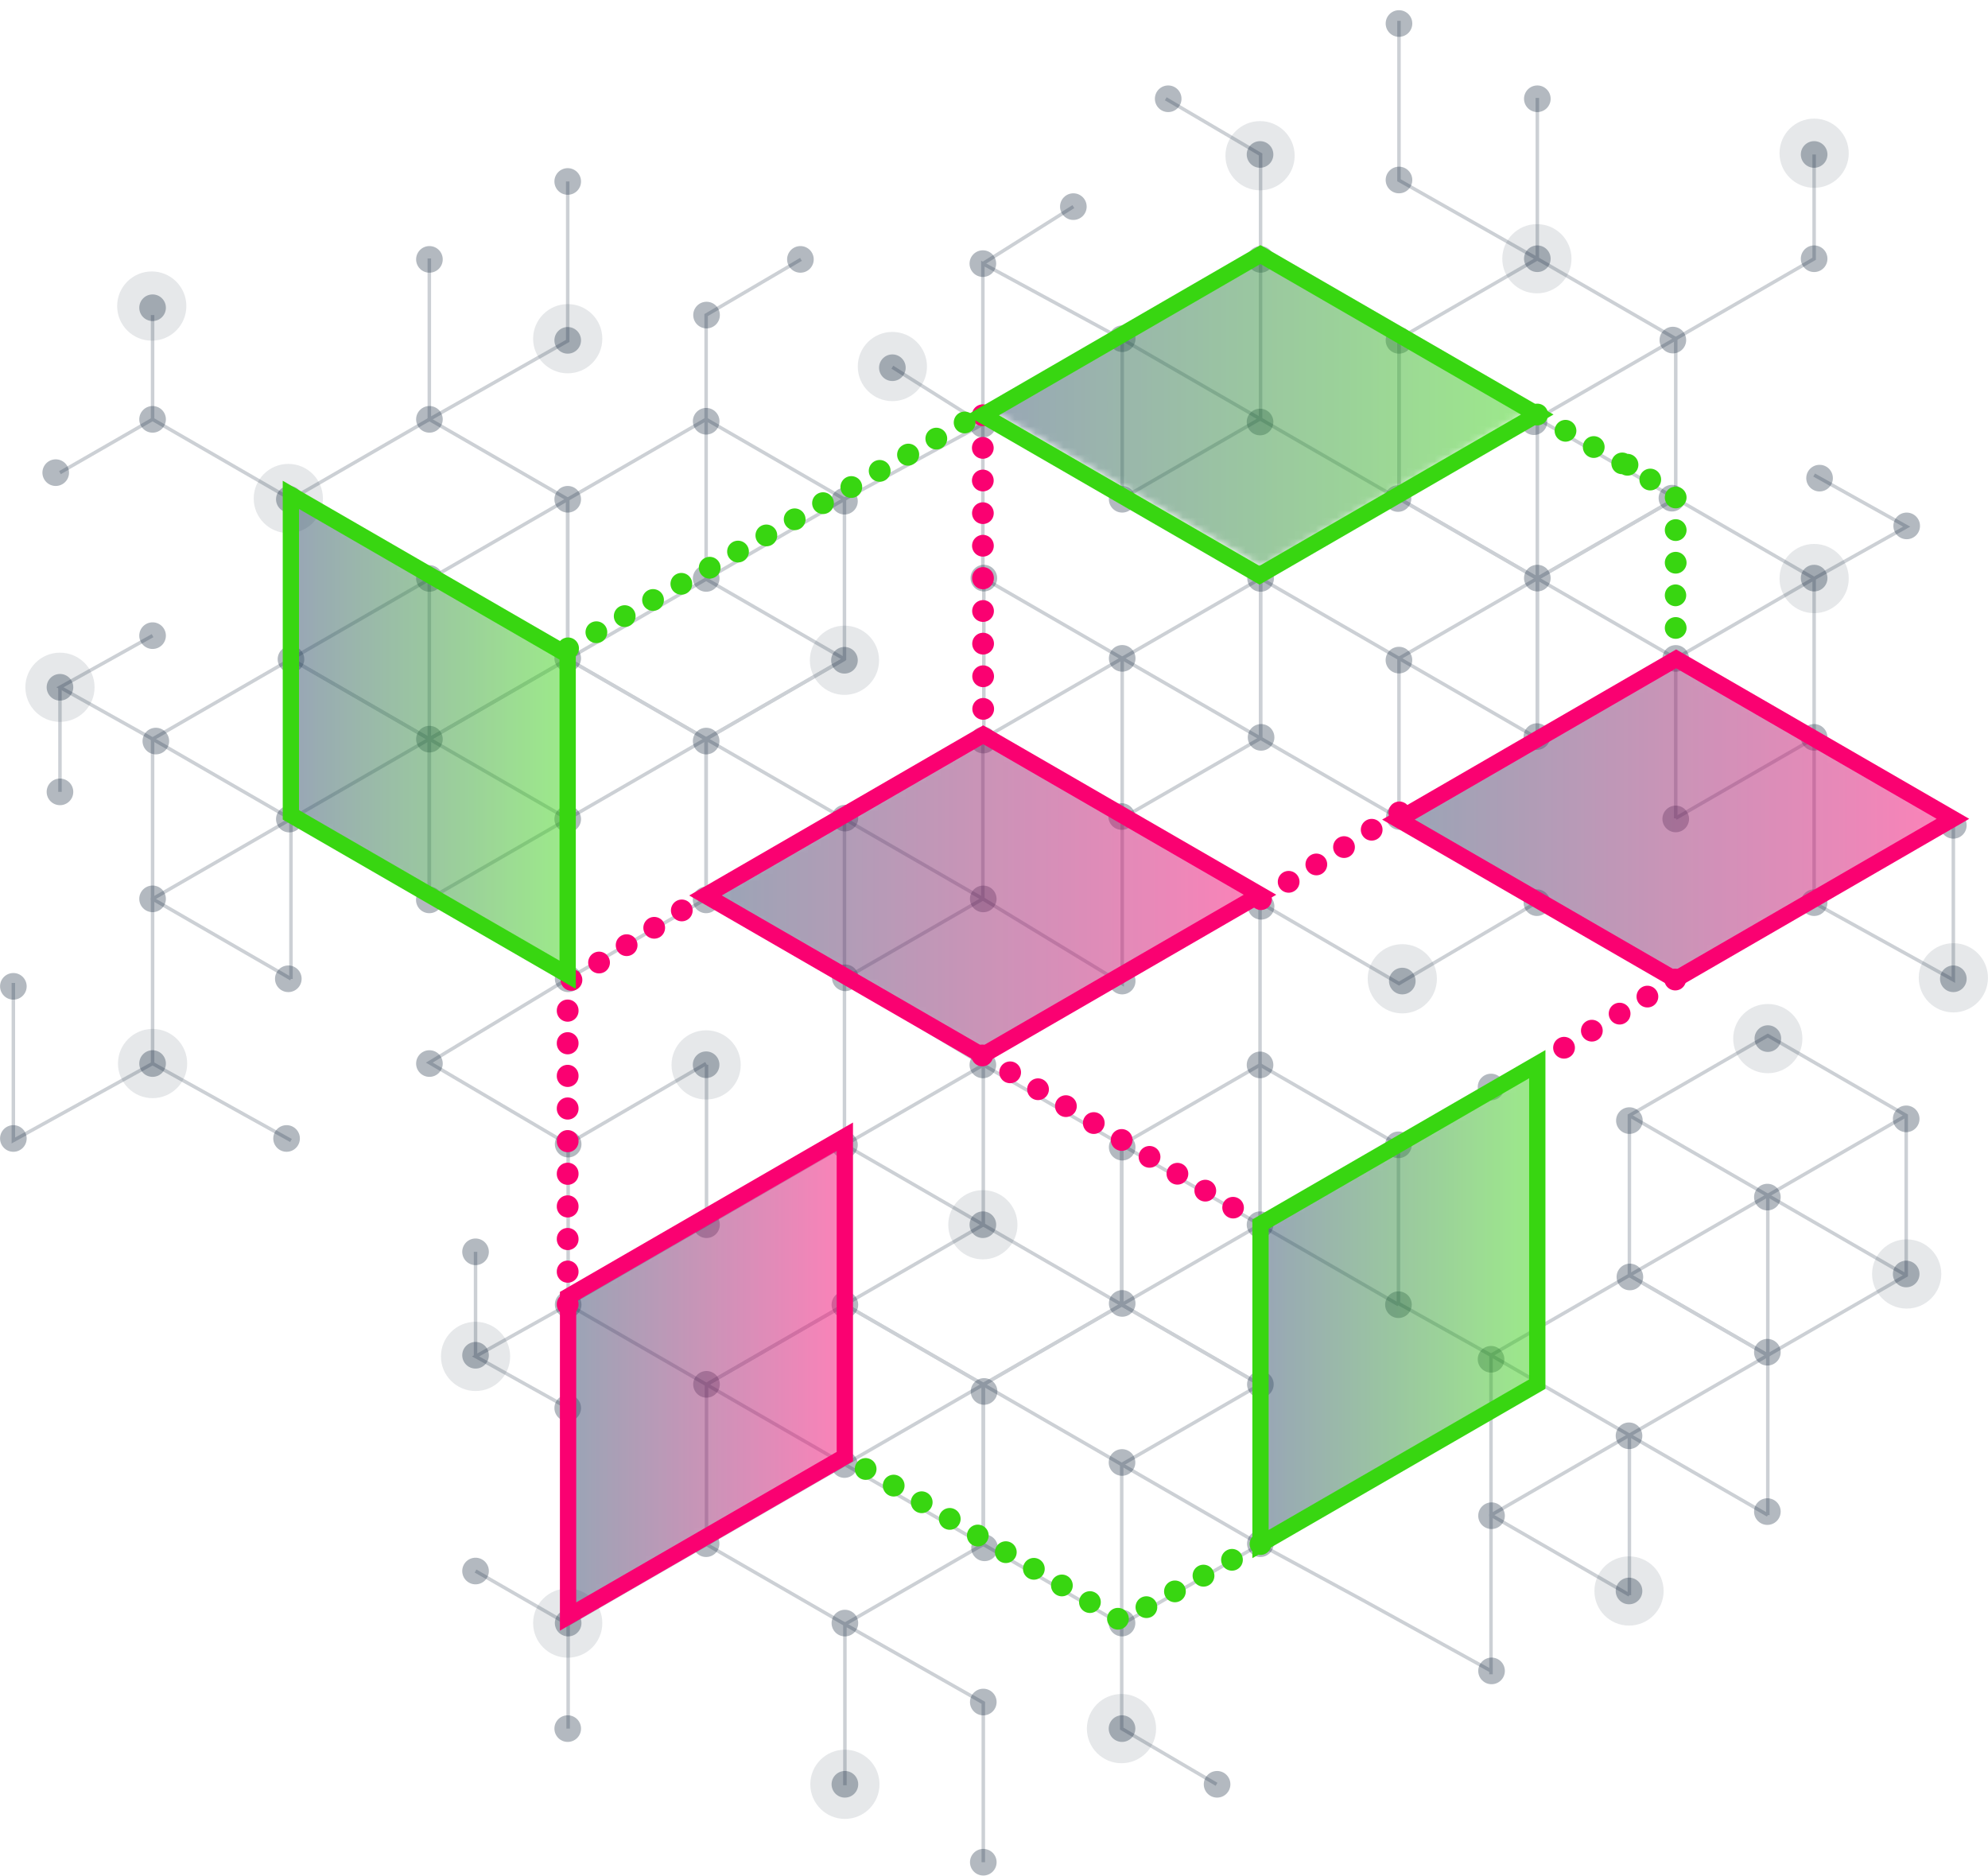 <svg xmlns="http://www.w3.org/2000/svg" xmlns:xlink="http://www.w3.org/1999/xlink" width="284" height="268" viewBox="0 0 284 268">
    <defs>
        <path id="a" d="M39.957 23.41V69.11L.418 46.263V.558z"/>
        <linearGradient id="b" x1="0%" x2="100.016%" y1="50.002%" y2="50.002%">
            <stop offset="0%" stop-color="#304A6C"/>
            <stop offset="100%" stop-color="#38D611"/>
        </linearGradient>
        <path id="d" d="M.052 23.266v45.699L39.59 46.119V.414z"/>
        <path id="f" d="M.453 23.415v45.699l39.538-22.846V.562z"/>
        <linearGradient id="g" x1="-.143%" y1="49.996%" y2="49.996%">
            <stop offset="0%" stop-color="#304A6C"/>
            <stop offset="100%" stop-color="#FA0171"/>
        </linearGradient>
        <path id="i" d="M79.383 23.554L39.845.701.172 23.66 39.71 46.512z"/>
        <path id="k" d="M79.373 23.544L39.835.692.162 23.65l39.539 22.852z"/>
        <path id="m" d="M79.405 23.596L39.866.743.194 23.701l39.538 22.853z"/>
    </defs>
    <g fill="none" fill-rule="evenodd">
        <g stroke="#00152B" stroke-width=".5" opacity=".2">
            <path d="M81.103 94.155V71.32L61.332 59.903 41.568 71.32v22.835l19.764 11.417z"/>
            <path d="M61.332 105.588v-22.85L41.568 71.32 21.797 59.903V45.008"/>
            <path d="M81.103 71.32L61.332 82.738 41.568 94.155M81.103 94.155L61.332 82.738M120.638 94.147l-19.764 11.418v22.834l19.764 11.418 19.771-11.418v-22.834"/>
            <path d="M100.874 105.565l19.764 11.417v45.933"/>
            <path d="M140.41 105.565l-19.772 11.417-19.764 11.417"/>
            <path d="M120.638 116.982l19.771 11.417 13.587 8.259 6.317 3.842V94.046l19.77-11.417M120.638 94.147V71.313l-19.764-11.418-19.771 11.418v22.834l19.771 11.418z"/>
            <path d="M81.103 94.147l19.771-11.417 19.764-11.417 19.771-10.72V82.73M61.332 128.407v-22.835L41.568 94.155l-19.771 11.417v22.835l19.771 11.417"/>
            <path d="M21.797 90.802l-13.23 7.374 13.23 7.396 19.771 11.418v22.85"/>
            <path d="M61.332 105.572L41.568 116.99l-19.771 11.417v23.518l-19.888 10.99v-22.508M61.332 128.407L41.568 116.99"/>
            <path d="M100.874 128.4v-22.835L81.103 94.147l-19.771 11.418v22.834l19.771 11.418z"/>
            <path d="M61.332 105.565l19.771 11.417v22.85l-19.771 11.96 19.771 11.643 19.771-11.51M100.874 105.565l-19.771 11.417-19.771 11.417M8.567 67.517l13.23-7.614M8.567 113.117V98.176M81.103 25.923v22.772L61.332 59.903V36.921M120.638 94.147L100.874 82.73V45.008l13.549-7.955M127.482 52.452l12.927 8.142M41.568 162.915l-19.771-10.99M272.314 182.18v-22.835l-19.771-11.417-19.772 11.417v22.835l19.772 11.417z"/>
            <path d="M272.314 159.345l-19.771 11.417-19.772 11.418M252.543 216.432v-22.835L232.77 182.18 213 193.597v22.835l19.771 11.41"/>
            <path d="M199.778 186.192L213 193.597l19.771 11.417v22.843"/>
            <path d="M213 239.166v-22.734l19.771-11.418 19.772-11.417v-22.858M252.543 216.424l-19.772-11.41M199.855 71.22V48.384l19.764-11.418 19.771 11.418v22.834L219.62 82.637z"/>
            <path d="M219.619 82.645V59.802l19.771-11.417 19.772-11.418V22.065"/>
            <path d="M199.855 48.385l19.764 11.417L239.39 71.22M199.855 71.22l19.764-11.418M160.313 71.212l19.77 11.417v22.835l-19.77 11.41-19.764-11.41V82.629"/>
            <path d="M140.549 82.629l19.764 11.417 19.77 11.418M160.313 94.046l-19.764 11.418M160.313 71.212V48.377l19.77-11.417 19.772 11.417v22.835l-19.771 11.417z"/>
            <path d="M199.716 71.212l-19.764-11.418-19.771-11.417-19.772-10.719V60.57M219.619 105.464V82.637l19.771-11.418 19.772 11.418v22.827L239.39 116.88"/>
            <path d="M259.162 67.859l13.222 7.373-13.222 7.405-19.772 11.417v22.843"/>
            <path d="M219.619 82.637l19.771 11.417 19.772 11.41v23.517l19.887 10.999V117.47M219.619 105.464l19.771-11.41"/>
            <path d="M180.084 105.464V82.629l19.771-11.417 19.764 11.417v22.835l-19.764 11.41z"/>
            <path d="M219.619 82.629l-19.764 11.417v22.843l19.764 11.968-19.764 11.643-19.849-11.557"/>
            <path d="M180.084 82.629l19.771 11.417 19.764 11.418M199.855 2.98v22.772l19.764 11.215V13.985M160.313 71.212l19.77-11.418V22.065l-13.547-7.956M153.337 29.516l-12.928 8.142M140.471 197.78v22.835l-19.771 11.41-19.771-11.41v-22.834l19.771-11.418z"/>
            <path d="M120.7 186.348v22.85l-19.771 11.417-19.764 11.41v14.902M140.471 220.615L120.7 209.198l-19.771-11.417M140.471 197.78L120.7 209.199M180.006 197.788l-19.763-11.417v-22.835l19.763-11.417 19.772 11.417v22.835"/>
            <path d="M160.243 186.371l19.763-11.417v-46.011"/>
            <path d="M199.778 186.371l-19.772-11.417-19.763-11.418"/>
            <path d="M180.006 174.954l19.772-11.418 13.587-8.258M180.006 197.788v22.827l-19.763 11.418-19.772-11.418v-22.827l19.772-11.417z"/>
            <path d="M140.471 197.788l19.772 11.418 19.763 11.41 14.837 8.048L213 238.684M120.7 163.528v22.835l-19.771 11.418-19.764-11.418v-22.835"/>
            <path d="M81.165 201.134l-13.23-7.374 13.23-7.397 19.764-11.417v-22.85M120.7 163.528l-19.771 11.418M160.243 163.536v22.835l-19.772 11.417-19.771-11.417v-22.835l19.771-11.417z"/>
            <path d="M120.7 186.371l19.771-11.417v-22.85L120.7 140.142"/>
            <path d="M160.243 186.371l-19.772-11.417-19.771-11.418M67.935 224.418l13.23 7.615M67.935 178.819v14.941M140.471 266.013V243.24L120.7 232.025v22.99M180.006 197.788l-19.763 11.418V246.927l13.548 7.956M232.771 159.345l39.543 22.835"/>
        </g>
        <g fill="#00152B" fill-rule="nonzero" opacity=".3" transform="translate(0 1)">
            <ellipse cx="21.797" cy="42.961" rx="1.901" ry="1.902"/>
            <ellipse cx="7.961" cy="66.517" rx="1.901" ry="1.902"/>
            <ellipse cx="21.797" cy="58.903" rx="1.901" ry="1.902"/>
            <ellipse cx="41.335" cy="70.32" rx="1.901" ry="1.902"/>
            <ellipse cx="61.347" cy="81.629" rx="1.901" ry="1.902"/>
            <ellipse cx="100.882" cy="81.629" rx="1.901" ry="1.902"/>
            <ellipse cx="61.347" cy="58.903" rx="1.901" ry="1.902"/>
            <ellipse cx="61.347" cy="36.053" rx="1.901" ry="1.902"/>
            <ellipse cx="81.103" cy="24.923" rx="1.901" ry="1.902"/>
            <ellipse cx="81.103" cy="47.618" rx="1.901" ry="1.902"/>
            <ellipse cx="81.103" cy="70.32" rx="1.901" ry="1.902"/>
            <ellipse cx="81.103" cy="93.046" rx="1.901" ry="1.902"/>
            <ellipse cx="61.347" cy="104.588" rx="1.901" ry="1.902"/>
            <ellipse cx="61.332" cy="127.547" rx="1.901" ry="1.902"/>
            <ellipse cx="41.335" cy="116.005" rx="1.901" ry="1.902"/>
            <ellipse cx="41.188" cy="138.817" rx="1.901" ry="1.902"/>
            <ellipse cx="21.797" cy="127.399" rx="1.901" ry="1.902"/>
            <ellipse cx="21.797" cy="150.925" rx="1.901" ry="1.902"/>
            <ellipse cx="40.939" cy="161.628" rx="1.901" ry="1.902"/>
            <ellipse cx="1.909" cy="161.628" rx="1.901" ry="1.902"/>
            <ellipse cx="1.909" cy="139.896" rx="1.901" ry="1.902"/>
            <ellipse cx="81.103" cy="116.005" rx="1.901" ry="1.902"/>
            <ellipse cx="81.165" cy="138.817" rx="1.901" ry="1.902"/>
            <ellipse cx="100.874" cy="127.547" rx="1.901" ry="1.902"/>
            <ellipse cx="61.347" cy="150.925" rx="1.901" ry="1.902"/>
            <ellipse cx="100.882" cy="59.175" rx="1.901" ry="1.902"/>
            <ellipse cx="100.936" cy="44.008" rx="1.901" ry="1.902"/>
            <ellipse cx="114.345" cy="36.053" rx="1.901" ry="1.902"/>
            <ellipse cx="120.638" cy="70.592" rx="1.901" ry="1.902"/>
            <ellipse cx="127.482" cy="51.529" rx="1.901" ry="1.902"/>
            <ellipse cx="140.409" cy="59.594" rx="1.901" ry="1.902"/>
            <ellipse cx="140.409" cy="36.658" rx="1.901" ry="1.902"/>
            <ellipse cx="153.337" cy="28.516" rx="1.901" ry="1.902"/>
            <ellipse cx="160.313" cy="47.385" rx="1.901" ry="1.902"/>
            <ellipse cx="160.313" cy="70.32" rx="1.901" ry="1.902"/>
            <ellipse cx="199.716" cy="70.212" rx="1.901" ry="1.902"/>
            <ellipse cx="180.006" cy="59.283" rx="1.901" ry="1.902"/>
            <ellipse cx="180.084" cy="81.629" rx="1.901" ry="1.902"/>
            <ellipse cx="180.154" cy="104.332" rx="1.901" ry="1.902"/>
            <ellipse cx="219.557" cy="104.223" rx="1.901" ry="1.902"/>
            <ellipse cx="239.39" cy="93.054" rx="1.901" ry="1.902"/>
            <ellipse cx="239.39" cy="115.982" rx="1.901" ry="1.902"/>
            <ellipse cx="219.557" cy="127.943" rx="1.901" ry="1.902"/>
            <ellipse cx="200.329" cy="139.143" rx="1.901" ry="1.902"/>
            <ellipse cx="180.154" cy="128.463" rx="1.901" ry="1.902"/>
            <ellipse cx="180.006" cy="151.119" rx="1.901" ry="1.902"/>
            <ellipse cx="199.778" cy="162.536" rx="1.901" ry="1.902"/>
            <ellipse cx="160.313" cy="162.87" rx="1.901" ry="1.902"/>
            <ellipse cx="213.008" cy="154.278" rx="1.901" ry="1.902"/>
            <ellipse cx="259.162" cy="104.332" rx="1.901" ry="1.902"/>
            <ellipse cx="279.049" cy="116.898" rx="1.901" ry="1.902"/>
            <ellipse cx="279.049" cy="138.817" rx="1.901" ry="1.902"/>
            <ellipse cx="259.162" cy="127.943" rx="1.901" ry="1.902"/>
            <ellipse cx="199.848" cy="93.295" rx="1.901" ry="1.902"/>
            <ellipse cx="199.917" cy="115.64" rx="1.901" ry="1.902"/>
            <ellipse cx="199.855" cy="47.618" rx="1.901" ry="1.902"/>
            <ellipse cx="180.084" cy="36.053" rx="1.901" ry="1.902"/>
            <ellipse cx="238.847" cy="70.165" rx="1.901" ry="1.902"/>
            <ellipse cx="219.138" cy="59.237" rx="1.901" ry="1.902"/>
            <ellipse cx="219.619" cy="81.582" rx="1.901" ry="1.902"/>
            <ellipse cx="252.481" cy="170.003" rx="1.901" ry="1.902"/>
            <ellipse cx="272.314" cy="158.826" rx="1.901" ry="1.902"/>
            <ellipse cx="272.314" cy="180.986" rx="1.901" ry="1.902"/>
            <ellipse cx="252.481" cy="192.162" rx="1.901" ry="1.902"/>
            <ellipse cx="232.771" cy="159.075" rx="1.901" ry="1.902"/>
            <ellipse cx="232.841" cy="181.413" rx="1.901" ry="1.902"/>
            <ellipse cx="232.717" cy="204.1" rx="1.901" ry="1.902"/>
            <ellipse cx="252.481" cy="214.927" rx="1.901" ry="1.902"/>
            <ellipse cx="232.717" cy="226.267" rx="1.901" ry="1.902"/>
            <ellipse cx="213.008" cy="193.171" rx="1.901" ry="1.902"/>
            <ellipse cx="180.006" cy="173.946" rx="1.901" ry="1.902"/>
            <ellipse cx="160.313" cy="185.192" rx="1.901" ry="1.902"/>
            <ellipse cx="199.778" cy="185.371" rx="1.901" ry="1.902"/>
            <ellipse cx="213.078" cy="215.517" rx="1.901" ry="1.902"/>
            <ellipse cx="180.053" cy="196.75" rx="1.901" ry="1.902"/>
            <ellipse cx="160.289" cy="207.911" rx="1.901" ry="1.902"/>
            <ellipse cx="180.053" cy="219.514" rx="1.901" ry="1.902"/>
            <ellipse cx="160.289" cy="230.854" rx="1.901" ry="1.902"/>
            <ellipse cx="160.289" cy="245.927" rx="1.901" ry="1.902"/>
            <ellipse cx="140.471" cy="265.013" rx="1.901" ry="1.902"/>
            <ellipse cx="140.471" cy="242.132" rx="1.901" ry="1.902"/>
            <ellipse cx="120.7" cy="253.883" rx="1.901" ry="1.902"/>
            <ellipse cx="120.7" cy="230.854" rx="1.901" ry="1.902"/>
            <ellipse cx="100.874" cy="219.514" rx="1.901" ry="1.902"/>
            <ellipse cx="81.165" cy="230.854" rx="1.901" ry="1.902"/>
            <ellipse cx="81.103" cy="245.927" rx="1.901" ry="1.902"/>
            <ellipse cx="67.935" cy="223.418" rx="1.901" ry="1.902"/>
            <ellipse cx="173.869" cy="253.883" rx="1.901" ry="1.902"/>
            <ellipse cx="140.58" cy="197.766" rx="1.901" ry="1.902"/>
            <ellipse cx="120.638" cy="208.206" rx="1.901" ry="1.902"/>
            <ellipse cx="100.929" cy="196.75" rx="1.901" ry="1.902"/>
            <ellipse cx="120.7" cy="185.371" rx="1.901" ry="1.902"/>
            <ellipse cx="140.409" cy="173.946" rx="1.901" ry="1.902"/>
            <ellipse cx="140.409" cy="151.119" rx="1.901" ry="1.902"/>
            <ellipse cx="120.638" cy="162.536" rx="1.901" ry="1.902"/>
            <ellipse cx="100.929" cy="173.946" rx="1.901" ry="1.902"/>
            <ellipse cx="81.165" cy="185.348" rx="1.901" ry="1.902"/>
            <ellipse cx="81.165" cy="162.435" rx="1.901" ry="1.902"/>
            <ellipse cx="100.874" cy="151.096" rx="1.901" ry="1.902"/>
            <ellipse cx="67.935" cy="192.597" rx="1.901" ry="1.902"/>
            <ellipse cx="67.935" cy="177.819" rx="1.901" ry="1.902"/>
            <ellipse cx="81.103" cy="200.134" rx="1.901" ry="1.902"/>
            <ellipse cx="140.65" cy="220.104" rx="1.901" ry="1.902"/>
            <ellipse cx="213.078" cy="237.684" rx="1.901" ry="1.902"/>
            <ellipse cx="252.55" cy="147.362" rx="1.901" ry="1.902"/>
            <ellipse cx="238.979" cy="47.579" rx="1.901" ry="1.902"/>
            <ellipse cx="259.162" cy="21.065" rx="1.901" ry="1.902"/>
            <ellipse cx="219.619" cy="35.96" rx="1.901" ry="1.902"/>
            <ellipse cx="259.162" cy="35.96" rx="1.901" ry="1.902"/>
            <ellipse cx="259.938" cy="67.301" rx="1.901" ry="1.902"/>
            <ellipse cx="272.384" cy="74.124" rx="1.901" ry="1.902"/>
            <ellipse cx="259.162" cy="81.582" rx="1.901" ry="1.902"/>
            <ellipse cx="219.619" cy="13.109" rx="1.901" ry="1.902"/>
            <ellipse cx="199.855" cy="2.36" rx="1.901" ry="1.902"/>
            <ellipse cx="199.855" cy="24.713" rx="1.901" ry="1.902"/>
            <ellipse cx="180.006" cy="21.065" rx="1.901" ry="1.902"/>
            <ellipse cx="166.885" cy="13.109" rx="1.901" ry="1.902"/>
            <ellipse cx="120.638" cy="93.318" rx="1.901" ry="1.902"/>
            <ellipse cx="100.882" cy="104.86" rx="1.901" ry="1.902"/>
            <ellipse cx="120.7" cy="115.866" rx="1.901" ry="1.902"/>
            <ellipse cx="120.754" cy="138.677" rx="1.901" ry="1.902"/>
            <ellipse cx="140.464" cy="127.407" rx="1.901" ry="1.902"/>
            <ellipse cx="160.313" cy="139.143" rx="1.901" ry="1.902"/>
            <ellipse cx="140.471" cy="104.72" rx="1.901" ry="1.902"/>
            <ellipse cx="160.313" cy="93.046" rx="1.901" ry="1.902"/>
            <ellipse cx="140.549" cy="81.582" rx="1.901" ry="1.902"/>
            <ellipse cx="160.243" cy="115.64" rx="1.901" ry="1.902"/>
            <ellipse cx="41.568" cy="93.171" rx="1.901" ry="1.902"/>
            <ellipse cx="22.262" cy="104.86" rx="1.901" ry="1.902"/>
            <ellipse cx="8.567" cy="97.176" rx="1.901" ry="1.902"/>
            <ellipse cx="8.567" cy="112.117" rx="1.901" ry="1.902"/>
            <ellipse cx="21.797" cy="89.802" rx="1.901" ry="1.902"/>
        </g>
        <g fill="#00152B" fill-rule="nonzero" opacity=".1" transform="translate(3.104 16.523)">
            <ellipse cx="18.576" cy="27.197" rx="4.943" ry="4.944"/>
            <ellipse cx="77.999" cy="31.861" rx="4.943" ry="4.944"/>
            <ellipse cx="124.378" cy="35.835" rx="4.943" ry="4.944"/>
            <ellipse cx="256.058" cy="5.363" rx="4.943" ry="4.944"/>
            <ellipse cx="216.453" cy="20.436" rx="4.943" ry="4.944"/>
            <ellipse cx="176.903" cy="5.72" rx="4.943" ry="4.944"/>
            <ellipse cx="256.058" cy="66.121" rx="4.943" ry="4.944"/>
            <ellipse cx="275.946" cy="123.154" rx="4.943" ry="4.944"/>
            <ellipse cx="269.28" cy="165.462" rx="4.943" ry="4.944"/>
            <ellipse cx="229.613" cy="210.744" rx="4.943" ry="4.944"/>
            <ellipse cx="249.439" cy="131.839" rx="4.943" ry="4.944"/>
            <ellipse cx="157.108" cy="230.404" rx="4.943" ry="4.944"/>
            <ellipse cx="117.596" cy="238.36" rx="4.943" ry="4.944"/>
            <ellipse cx="77.999" cy="215.331" rx="4.943" ry="4.944"/>
            <ellipse cx="197.225" cy="123.293" rx="4.943" ry="4.944"/>
            <ellipse cx="97.77" cy="135.596" rx="4.943" ry="4.944"/>
            <ellipse cx="117.534" cy="77.795" rx="4.943" ry="4.944"/>
            <ellipse cx="5.463" cy="81.652" rx="4.943" ry="4.944"/>
            <ellipse cx="64.831" cy="177.237" rx="4.943" ry="4.944"/>
            <ellipse cx="137.305" cy="158.43" rx="4.943" ry="4.944"/>
            <ellipse cx="18.693" cy="135.402" rx="4.943" ry="4.944"/>
            <ellipse cx="38.084" cy="54.688" rx="4.943" ry="4.944"/>
        </g>
        <g transform="translate(41.126 70.14)">
            <mask id="c" fill="#fff">
                <use xlink:href="#a"/>
            </mask>
            <path fill="url(#b)" d="M39.957 23.41V69.11L.418 46.263V.558z" mask="url(#c)" opacity=".7"/>
        </g>
        <g transform="translate(180.022 151.705)">
            <mask id="e" fill="#fff">
                <use xlink:href="#d"/>
            </mask>
            <path fill="url(#b)" d="M.052 23.266v45.699L39.59 46.119V.414z" mask="url(#e)" opacity=".7"/>
        </g>
        <g transform="translate(80.7 161.804)">
            <mask id="h" fill="#fff">
                <use xlink:href="#f"/>
            </mask>
            <path fill="url(#g)" d="M.453 23.415v45.699l39.538-22.846V.562z" mask="url(#h)" opacity=".7"/>
        </g>
        <g transform="translate(199.42 93.444)">
            <mask id="j" fill="#fff">
                <use xlink:href="#i"/>
            </mask>
            <path fill="url(#g)" d="M79.383 23.554L39.845.701.172 23.66 39.71 46.512z" mask="url(#j)" opacity=".7"/>
        </g>
        <g transform="translate(100.874 104.32)">
            <mask id="l" fill="#fff">
                <use xlink:href="#k"/>
            </mask>
            <path fill="url(#g)" d="M79.373 23.544L39.835.692.162 23.65l39.539 22.852z" mask="url(#l)" opacity=".7"/>
        </g>
        <g transform="translate(140.448 34.407)">
            <mask id="n" fill="#fff">
                <use xlink:href="#m"/>
            </mask>
            <path fill="url(#b)" d="M79.405 23.596L39.866.743.194 23.701l39.538 22.853z" mask="url(#n)" opacity=".7"/>
        </g>
        <g>
            <path fill="#FA0171" d="M180.14 129.991c-.102 0-.203-.008-.304-.023a1.938 1.938 0 0 1-.558-.233 1.405 1.405 0 0 1-.233-.194 1.541 1.541 0 0 1-.427-1.4c.024-.1.055-.201.086-.294.046-.094.093-.186.147-.264a1.54 1.54 0 0 1 1.59-.66c.102.015.202.046.296.085.093.04.178.086.263.14.086.062.163.125.241.194.07.07.132.156.186.24.062.079.109.171.148.265.038.093.07.194.085.295a1.567 1.567 0 0 1-.419 1.399c-.295.295-.69.45-1.102.45M194.642 119.349a1.55 1.55 0 0 1 .489-2.136 1.555 1.555 0 0 1 2.141.49 1.554 1.554 0 0 1-1.319 2.375 1.543 1.543 0 0 1-1.311-.73m-3.958 2.478a1.552 1.552 0 0 1 .497-2.136 1.547 1.547 0 0 1 2.134.49c.458.73.24 1.686-.49 2.144a1.522 1.522 0 0 1-.822.233c-.52 0-1.024-.256-1.319-.73m-3.95 2.478a1.55 1.55 0 0 1 .49-2.136 1.555 1.555 0 0 1 2.141.49 1.56 1.56 0 0 1-.496 2.143 1.51 1.51 0 0 1-.823.232 1.541 1.541 0 0 1-1.311-.729m-3.958 2.486a1.562 1.562 0 0 1 .497-2.145 1.554 1.554 0 0 1 2.134.49 1.559 1.559 0 0 1-1.312 2.385c-.52 0-1.024-.264-1.319-.73M199.91 117.601c-.1 0-.209-.008-.302-.031a1.367 1.367 0 0 1-.295-.085 1.715 1.715 0 0 1-.264-.14c-.085-.055-.163-.125-.24-.194a1.553 1.553 0 0 1-.419-1.407 1.34 1.34 0 0 1 .085-.287c.039-.093.085-.186.147-.272.055-.086.117-.163.187-.233.077-.07.155-.14.24-.194a1.715 1.715 0 0 1 .559-.233c.202-.039.403-.039.605 0a1.794 1.794 0 0 1 .559.233c.085.054.163.124.233.194.077.07.14.147.194.233.054.086.108.179.147.272.039.093.062.194.085.287a1.553 1.553 0 0 1-.085.902 1.579 1.579 0 0 1-.341.505c-.14.146-.31.256-.505.334-.186.077-.38.116-.59.116M138.843 59.324c0-.861.69-1.553 1.544-1.561.861 0 1.56.7 1.56 1.554 0 .863-.69 1.553-1.552 1.553a1.54 1.54 0 0 1-1.552-1.546m.008 4.661a1.548 1.548 0 0 1 1.544-1.561c.861 0 1.552.7 1.56 1.554 0 .854-.699 1.553-1.552 1.553a1.55 1.55 0 0 1-1.552-1.546m0 4.661a1.56 1.56 0 0 1 1.552-1.561c.86 0 1.552.691 1.552 1.553a1.546 1.546 0 0 1-1.545 1.554c-.86 0-1.552-.69-1.56-1.546m.016 4.661a1.548 1.548 0 1 1 3.096-.008 1.54 1.54 0 0 1-1.544 1.554c-.861 0-1.552-.69-1.552-1.546m0 4.66c0-.86.69-1.553 1.552-1.56a1.552 1.552 0 1 1-1.552 1.561m.008 4.653a1.553 1.553 0 1 1 3.104 0c0 .863-.69 1.554-1.544 1.554-.862 0-1.56-.691-1.56-1.554m.008 4.669c0-.862.69-1.562 1.552-1.562.853 0 1.552.7 1.552 1.554a1.552 1.552 0 0 1-3.104.008m.008 4.66c0-.861.69-1.56 1.551-1.56a1.552 1.552 0 1 1 0 3.107 1.545 1.545 0 0 1-1.551-1.547m.007 4.661c0-.861.69-1.561 1.544-1.561.862 0 1.552.691 1.56 1.554a1.552 1.552 0 0 1-3.104.007m.008 4.661c0-.861.69-1.561 1.544-1.561a1.552 1.552 0 1 1-1.544 1.561M96.088 130.877a1.553 1.553 0 0 1 .489-2.144 1.552 1.552 0 0 1 2.133.49c.458.73.241 1.685-.48 2.143a1.544 1.544 0 0 1-2.142-.49m-3.942 2.487a1.553 1.553 0 1 1 2.63-1.655c.45.722.233 1.686-.489 2.144a1.592 1.592 0 0 1-.822.233c-.52 0-1.024-.256-1.32-.722m-3.941 2.478a1.56 1.56 0 0 1 .489-2.144 1.563 1.563 0 0 1 2.141.489c.458.73.241 1.686-.488 2.144a1.545 1.545 0 0 1-2.142-.49m-3.942 2.486a1.566 1.566 0 0 1 .489-2.144 1.548 1.548 0 0 1 2.142.49c.457.722.24 1.685-.49 2.144a1.592 1.592 0 0 1-.822.233c-.52 0-1.024-.257-1.319-.723m-3.934 2.486a1.552 1.552 0 0 1 .489-2.144 1.54 1.54 0 0 1 2.134.49c.458.722.24 1.677-.49 2.136-.255.163-.535.24-.822.24a1.552 1.552 0 0 1-1.311-.722m-.784 3.527a1.552 1.552 0 1 1 3.104 0 1.553 1.553 0 1 1-3.104 0m0 4.66a1.552 1.552 0 1 1 3.104 0 1.553 1.553 0 1 1-3.104 0m0 4.662a1.552 1.552 0 1 1 3.104 0 1.553 1.553 0 1 1-3.104 0m0 4.66a1.552 1.552 0 1 1 3.104 0 1.553 1.553 0 1 1-3.104 0m0 4.661a1.552 1.552 0 1 1 3.104 0 1.553 1.553 0 1 1-3.104 0m0 4.661a1.552 1.552 0 1 1 3.104 0 1.553 1.553 0 1 1-3.104 0m0 4.661a1.552 1.552 0 1 1 3.104 0 1.553 1.553 0 1 1-3.104 0m0 4.661a1.552 1.552 0 1 1 3.104 0 1.553 1.553 0 1 1-3.104 0m0 4.66a1.552 1.552 0 1 1 3.104 0 1.553 1.553 0 1 1-3.104 0m0 4.662a1.552 1.552 0 1 1 3.104 0 1.553 1.553 0 1 1-3.104 0M139.526 152.1a1.557 1.557 0 0 1-.528-2.137 1.55 1.55 0 0 1 2.134-.52c.73.442.97 1.398.52 2.127-.287.482-.8.755-1.327.755-.272 0-.551-.079-.8-.226m3.981 2.416a1.559 1.559 0 0 1-.527-2.137 1.553 1.553 0 0 1 2.134-.527c.729.45.97 1.405.52 2.136-.288.482-.8.746-1.327.746-.272 0-.551-.07-.8-.218m3.98 2.408a1.54 1.54 0 0 1-.519-2.128 1.544 1.544 0 0 1 2.126-.528c.737.45.97 1.398.528 2.136a1.56 1.56 0 0 1-2.134.52m3.98 2.416a1.56 1.56 0 0 1-.52-2.137 1.55 1.55 0 0 1 2.127-.52c.737.443.97 1.398.527 2.136a1.557 1.557 0 0 1-2.133.52m3.98 2.417a1.56 1.56 0 0 1-.52-2.136 1.555 1.555 0 0 1 2.134-.52c.73.442.962 1.398.52 2.128-.287.49-.8.754-1.327.754-.28 0-.55-.07-.807-.226m3.989 2.416a1.557 1.557 0 0 1-.528-2.136 1.55 1.55 0 0 1 2.134-.521c.73.442.97 1.399.52 2.128-.287.49-.8.754-1.327.754-.272 0-.551-.078-.8-.225m3.981 2.415a1.554 1.554 0 1 1 2.134-.527 1.559 1.559 0 0 1-1.334.746c-.272 0-.551-.07-.8-.219m3.981 2.41a1.546 1.546 0 0 1-.52-2.13 1.544 1.544 0 0 1 2.126-.528c.737.45.97 1.399.528 2.137a1.557 1.557 0 0 1-2.134.52m3.98 2.415a1.56 1.56 0 0 1-.52-2.136 1.55 1.55 0 0 1 2.127-.52c.737.443.97 1.398.528 2.136a1.554 1.554 0 0 1-2.134.52m3.988 2.417a1.556 1.556 0 0 1-.528-2.136 1.552 1.552 0 0 1 2.654 1.608c-.287.49-.8.753-1.327.753-.271 0-.55-.07-.799-.225"/>
            <path fill="#38D611" d="M136.453 61.12a1.562 1.562 0 0 1 .582-2.121 1.554 1.554 0 1 1-.582 2.12m-4.043 2.307a1.556 1.556 0 0 1 .582-2.121 1.552 1.552 0 0 1 2.119.582 1.563 1.563 0 0 1-.582 2.122 1.544 1.544 0 0 1-.769.201 1.552 1.552 0 0 1-1.35-.784m-4.043 2.307c-.426-.753-.17-1.7.575-2.12a1.552 1.552 0 1 1 1.536 2.695c-.24.14-.504.21-.768.21a1.547 1.547 0 0 1-1.343-.785m-4.05 2.3a1.554 1.554 0 0 1 .582-2.12 1.554 1.554 0 1 1 .768 2.904c-.543 0-1.063-.28-1.35-.785m-4.05 2.308a1.562 1.562 0 0 1 .581-2.12c.745-.42 1.7-.164 2.119.582a1.555 1.555 0 0 1-1.35 2.323c-.536 0-1.063-.28-1.35-.785m-4.043 2.3a1.55 1.55 0 0 1 .582-2.114 1.552 1.552 0 0 1 2.118.582 1.563 1.563 0 0 1-.582 2.122c-.24.132-.504.202-.768.202a1.562 1.562 0 0 1-1.35-.793m-4.05 2.307a1.551 1.551 0 1 1 2.7-1.53 1.546 1.546 0 0 1-1.35 2.315c-.536 0-1.064-.28-1.35-.785m-4.043 2.308a1.555 1.555 0 0 1 .581-2.121 1.559 1.559 0 0 1 2.119.583 1.562 1.562 0 0 1-.582 2.12c-.24.14-.504.201-.768.201a1.543 1.543 0 0 1-1.35-.783m-4.051 2.306a1.56 1.56 0 0 1 .582-2.12 1.554 1.554 0 1 1 .776 2.905c-.543 0-1.07-.287-1.358-.785m-4.043 2.308a1.553 1.553 0 1 1 2.7-1.539 1.552 1.552 0 0 1-.581 2.114c-.249.14-.512.21-.769.21a1.56 1.56 0 0 1-1.35-.785m-4.05 2.3a1.563 1.563 0 0 1 .582-2.122 1.559 1.559 0 0 1 2.118.582 1.556 1.556 0 0 1-1.342 2.324c-.543 0-1.071-.28-1.358-.785m-4.043 2.307a1.555 1.555 0 0 1 .582-2.12 1.559 1.559 0 0 1 2.118.582 1.562 1.562 0 0 1-.582 2.121 1.565 1.565 0 0 1-.768.201 1.543 1.543 0 0 1-1.35-.784m-4.05 2.3a1.551 1.551 0 1 1 2.7-1.53 1.554 1.554 0 0 1-1.35 2.322 1.56 1.56 0 0 1-1.35-.792M83.85 91.08a1.554 1.554 0 0 1 .582-2.12 1.559 1.559 0 0 1 2.118.583 1.561 1.561 0 0 1-.582 2.12 1.55 1.55 0 0 1-.768.202c-.543 0-1.063-.28-1.35-.785m-4.05 2.308a1.562 1.562 0 0 1 .581-2.12 1.555 1.555 0 1 1 .776 2.905c-.543 0-1.07-.28-1.358-.785M218.829 60.56a1.55 1.55 0 0 1-.567-2.12c.42-.746 1.374-.996 2.118-.576.738.427.994 1.383.567 2.13a1.55 1.55 0 0 1-1.343.776c-.263 0-.527-.07-.775-.21m4.042 2.322a1.552 1.552 0 0 1-.574-2.12 1.55 1.55 0 0 1 2.118-.575 1.554 1.554 0 0 1 .575 2.12 1.554 1.554 0 0 1-1.35.786c-.264 0-.528-.07-.769-.211m4.035 2.323a1.553 1.553 0 1 1 2.119-.575 1.568 1.568 0 0 1-1.35.784c-.264 0-.528-.07-.769-.21m4.035 2.324a1.554 1.554 0 0 1 1.544-2.696 1.557 1.557 0 1 1-.768 2.905c-.264 0-.527-.07-.776-.209m4.035 2.322a1.559 1.559 0 0 1-.566-2.12 1.548 1.548 0 0 1 2.118-.575c.737.427.993 1.375.567 2.121a1.558 1.558 0 0 1-2.118.574m2.855 1.212a1.552 1.552 0 0 1 3.104 0c0 .854-.699 1.553-1.552 1.553-.862 0-1.552-.699-1.552-1.553m0 4.654c0-.856.69-1.547 1.552-1.547a1.55 1.55 0 0 1 1.552 1.547c0 .861-.699 1.56-1.552 1.56-.862 0-1.552-.699-1.552-1.56m0 4.668a1.552 1.552 0 0 1 3.104 0c0 .854-.699 1.553-1.552 1.553-.862 0-1.552-.699-1.552-1.553m0 4.66c0-.862.69-1.56 1.552-1.56a1.558 1.558 0 0 1 0 3.114c-.862 0-1.552-.699-1.552-1.554m0 4.661a1.552 1.552 0 0 1 3.104 0c0 .855-.699 1.547-1.552 1.547a1.546 1.546 0 0 1-1.552-1.547"/>
            <path fill="#FA0171" d="M237.994 140.742a1.556 1.556 0 0 1 .513-2.144 1.559 1.559 0 0 1 2.133.512 1.57 1.57 0 0 1-.512 2.145 1.563 1.563 0 0 1-2.134-.513m-3.972 2.432a1.554 1.554 0 0 1 .512-2.136 1.55 1.55 0 0 1 2.134.512c.45.73.217 1.686-.513 2.137a1.557 1.557 0 0 1-.807.225 1.539 1.539 0 0 1-1.326-.738m-3.973 2.431a1.561 1.561 0 0 1 .512-2.136 1.553 1.553 0 0 1 2.134.513c.45.73.225 1.693-.512 2.136a1.52 1.52 0 0 1-.807.233c-.52 0-1.032-.264-1.327-.746m-3.965 2.439a1.553 1.553 0 1 1 2.647-1.625 1.553 1.553 0 0 1-2.647 1.625m-3.973 2.44a1.55 1.55 0 0 1 .512-2.137 1.547 1.547 0 0 1 2.134.505 1.55 1.55 0 0 1-.512 2.136 1.532 1.532 0 0 1-.807.233 1.557 1.557 0 0 1-1.327-.737"/>
            <path fill="#38D611" d="M122.874 211.176a1.558 1.558 0 0 1-.543-2.129 1.546 1.546 0 0 1 2.126-.543c.737.435.977 1.39.543 2.128a1.548 1.548 0 0 1-2.126.544m4.004 2.377a1.558 1.558 0 0 1-.544-2.13 1.546 1.546 0 0 1 2.127-.542c.737.435.985 1.39.543 2.127a1.547 1.547 0 0 1-2.126.545m4.004 2.377a1.558 1.558 0 0 1-.544-2.129 1.547 1.547 0 0 1 2.127-.543 1.55 1.55 0 0 1 .543 2.128 1.547 1.547 0 0 1-2.126.544m4.003 2.377a1.557 1.557 0 0 1-.543-2.13 1.548 1.548 0 0 1 2.126-.542c.738.435.986 1.39.544 2.127a1.548 1.548 0 0 1-2.127.545m4.004 2.377a1.549 1.549 0 0 1-.535-2.128 1.545 1.545 0 0 1 2.126-.544c.737.434.978 1.39.536 2.128-.288.49-.8.762-1.335.762a1.56 1.56 0 0 1-.792-.218m39.823.63a1.561 1.561 0 0 1 .613-2.114 1.555 1.555 0 1 1-.613 2.113m-35.819 1.748a1.563 1.563 0 0 1-.543-2.128 1.554 1.554 0 1 1 .543 2.128m31.745.505a1.55 1.55 0 0 1 .613-2.105 1.538 1.538 0 0 1 2.103.606 1.55 1.55 0 1 1-2.716 1.499m-27.733 1.871a1.548 1.548 0 0 1-.543-2.127 1.546 1.546 0 0 1 2.126-.544c.737.434.978 1.39.543 2.128-.295.49-.807.762-1.334.762-.272 0-.544-.07-.792-.219m23.659.389c-.411-.753-.14-1.7.605-2.112.753-.42 1.7-.148 2.11.605a1.553 1.553 0 1 1-2.716 1.506m-19.654 1.99a1.553 1.553 0 1 1 1.583-2.673c.737.436.978 1.391.543 2.13a1.56 1.56 0 0 1-1.342.76 1.54 1.54 0 0 1-.784-.217m15.581.264a1.564 1.564 0 0 1 .605-2.113c.753-.411 1.7-.14 2.111.605a1.556 1.556 0 0 1-1.358 2.308c-.543 0-1.07-.287-1.358-.8m-11.577 2.112a1.555 1.555 0 0 1-.543-2.127 1.546 1.546 0 0 1 2.126-.544c.737.435.978 1.39.543 2.128a1.548 1.548 0 0 1-2.126.543m7.503.141a1.558 1.558 0 0 1 .606-2.114 1.557 1.557 0 0 1 2.11.614c.412.746.14 1.694-.605 2.114-.24.123-.497.185-.753.185a1.547 1.547 0 0 1-1.358-.799m-3.5 2.237a1.552 1.552 0 1 1 .791.217c-.27 0-.542-.07-.79-.217"/>
        </g>
        <g>
            <path fill="#38D611" d="M142.72 59.319l37.21 21.508 37.347-21.611-37.211-21.507-37.346 21.61zm37.211 24.2L138.066 59.32l41.999-24.304 41.866 24.197-42 24.304z"/>
            <path fill="#FA0171" d="M202.103 117.073l37.21 21.508 37.347-21.611-37.211-21.508-37.346 21.611zm37.211 24.199l-41.865-24.197 41.999-24.304 41.866 24.197-42 24.304zM103.114 127.916l37.212 21.508 37.345-21.611-37.211-21.508-37.346 21.61zm37.213 24.198L98.46 127.917l41.998-24.304 41.866 24.198-41.998 24.303z"/>
            <path fill="#38D611" d="M42.719 115.727l37.211 21.5V94.22L42.719 72.712v43.015zm39.539 25.536l-41.867-24.19V68.676l41.867 24.197v48.389zM181.237 175.539v43.007l37.211-21.5V154.03l-37.21 21.508zm-2.327 47.044v-48.39l41.866-24.198v48.396l-41.866 24.192z"/>
            <path fill="#FA0171" d="M82.316 185.892v43.007l37.21-21.5v-43.015l-37.21 21.508zm-2.328 47.043v-48.389l41.866-24.198v48.397l-41.866 24.19z"/>
        </g>
    </g>
</svg>
